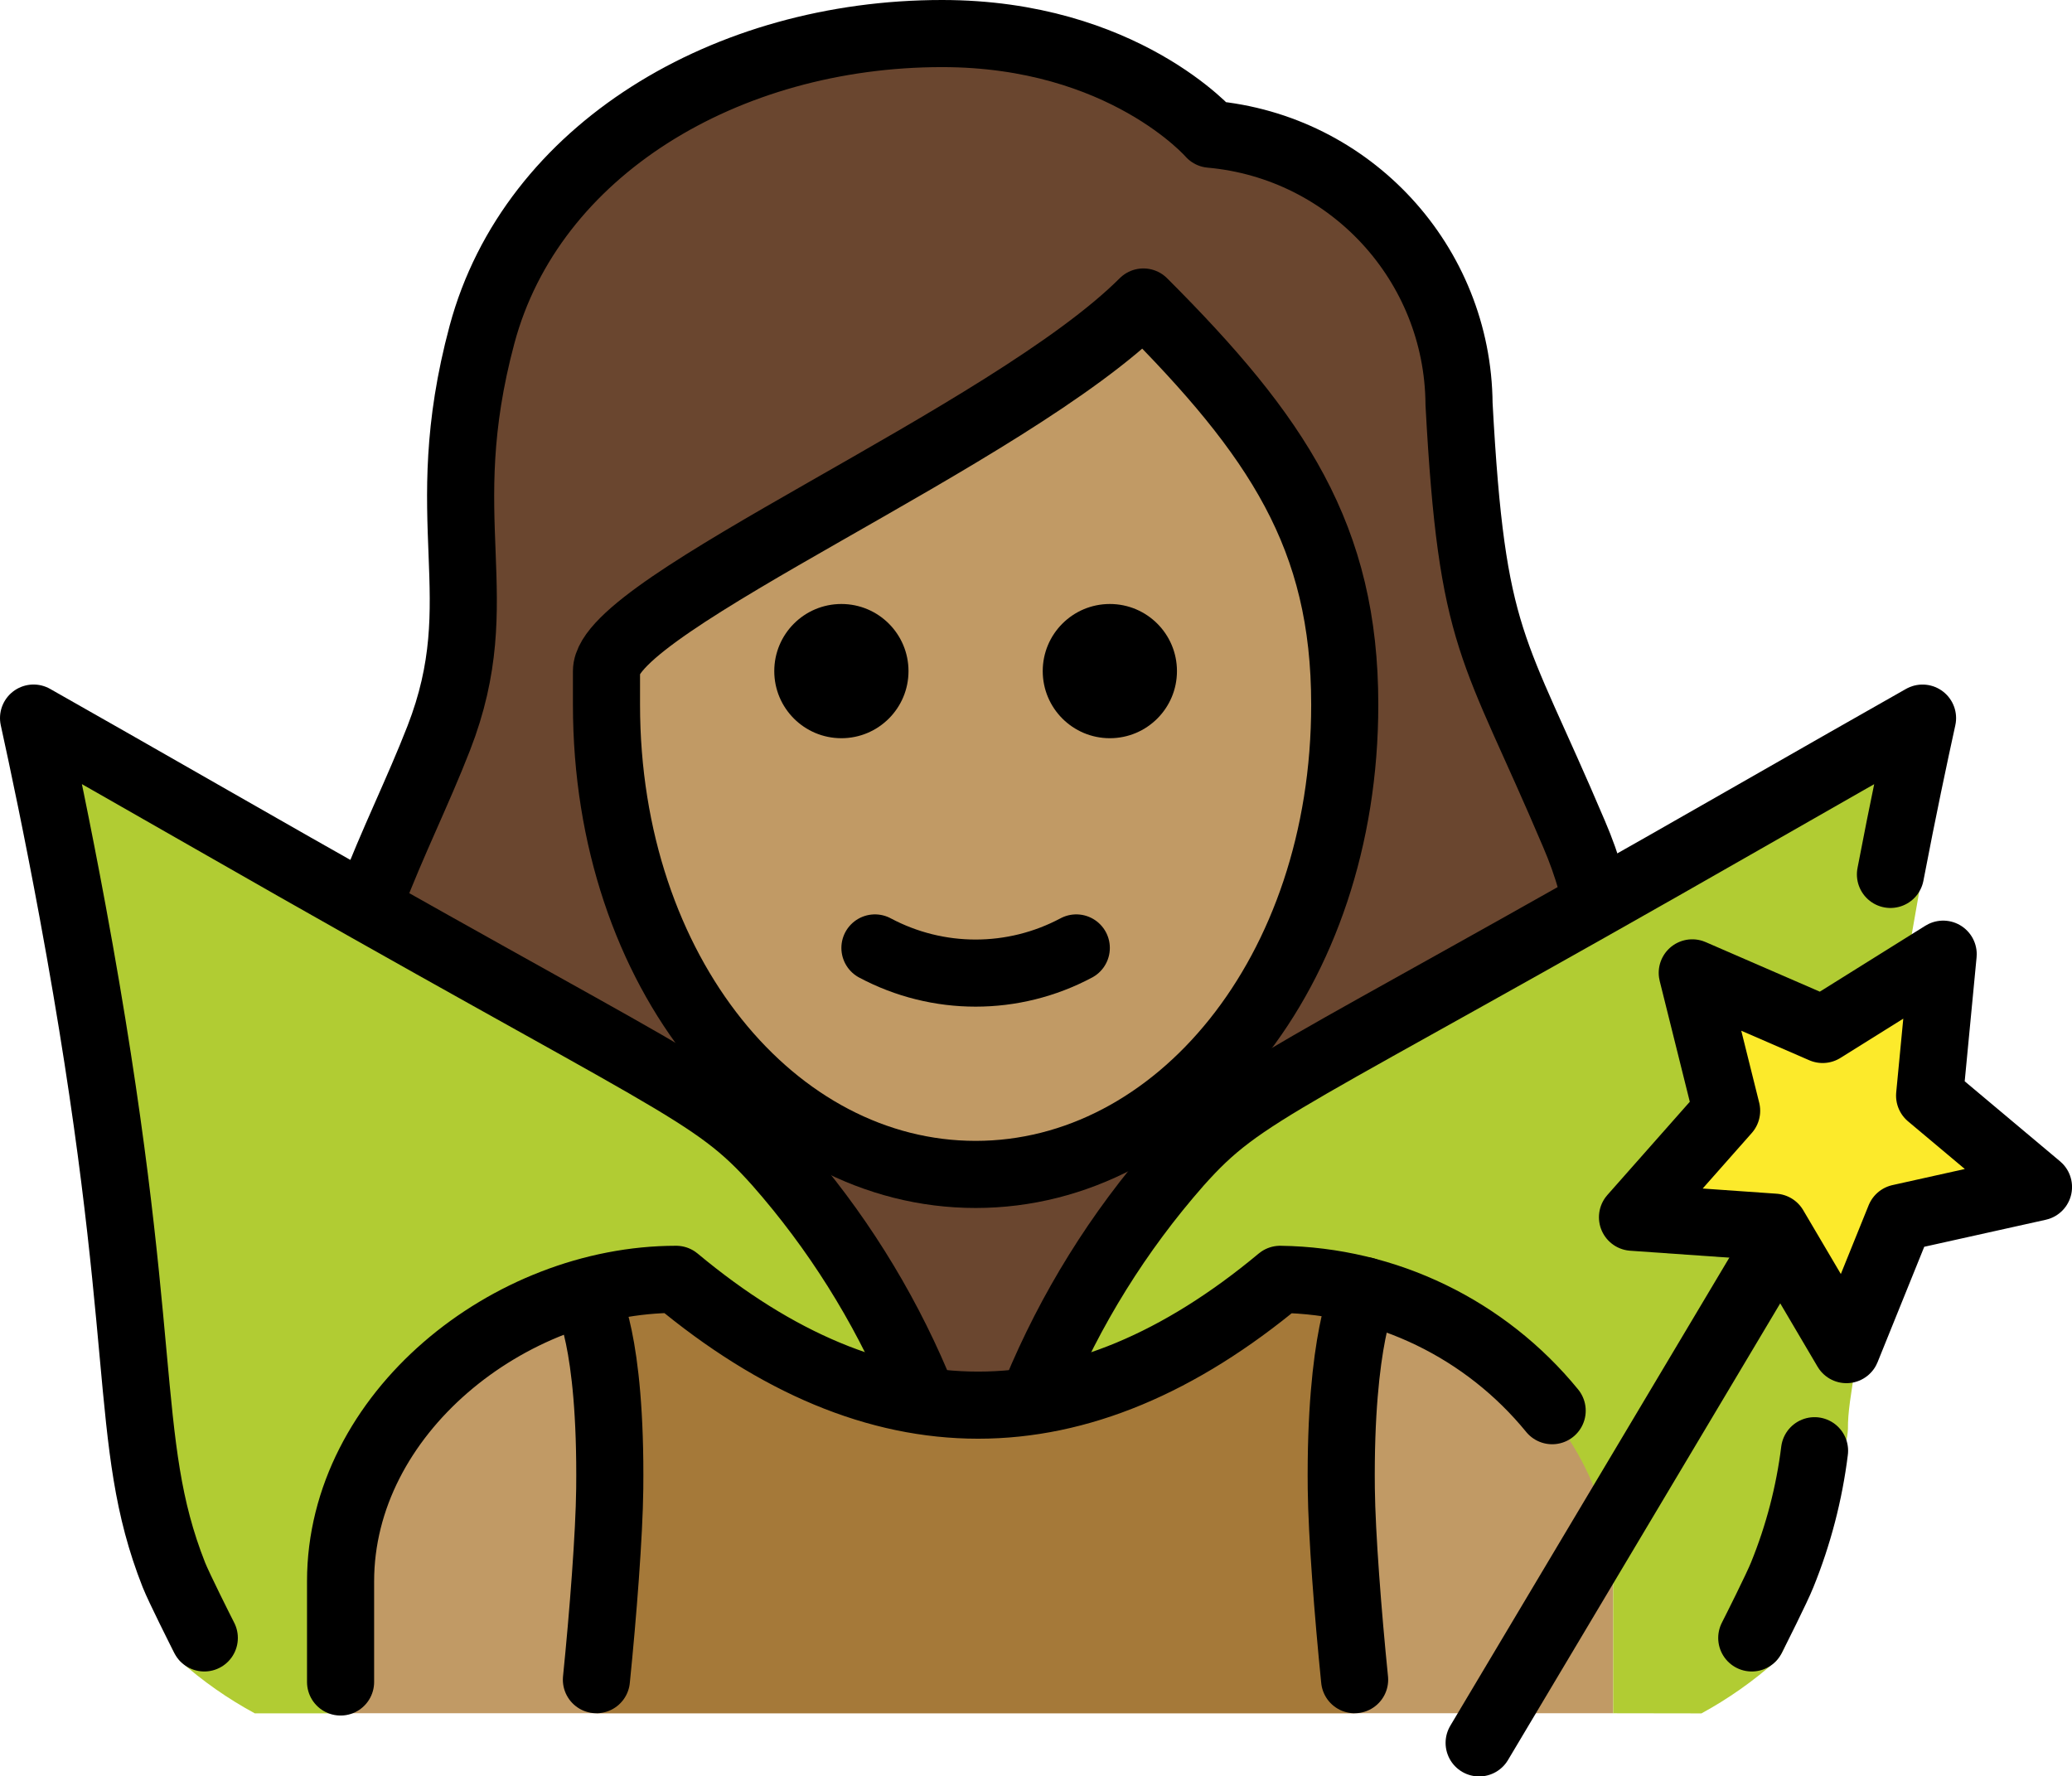 <svg xmlns="http://www.w3.org/2000/svg" xmlns:svg="http://www.w3.org/2000/svg" id="emoji" width="61.745" height="52.94" version="1.1" viewBox="0 0 61.745 52.94"><g id="hair" transform="translate(-6.927,-9.942)"><path id="path1" fill="#6a462f" d="m 18.155,47.378 c 1.123,1.019 2.339,1.929 3.633,2.719 1.557,-1.184 3.414,-1.908 5.361,-2.09 6.209,5.013 12.495,5.013 18.7,0 1.514,0.112 2.97,0.635 4.209,1.513 1.053,-0.693 2.047,-1.472 2.972,-2.33 1.188,-0.715 3.125,-8.282 0.392,-13.025 -0.439,-0.853 -0.825,-1.733 -1.157,-2.633 -1.473,-3.27 -2.023,-4.493 -2.349,-10.524 0.027,-3.693 -3.794,-6.784 -7.475,-7.093 -0.266,-0.018 -0.514,-0.142 -0.689,-0.343 -0.093,-0.1 -2.408,-2.655 -7.243,-2.655 -6.2,0 -11.441,3.382 -12.743,8.226 -0.534,2.012 -0.725,4.1 -0.565,6.176 0.204,2.019 -0.056,4.058 -0.761,5.961 -0.248,0.756 -0.627,1.463 -1.119,2.088 -3.772,4.42 -0.975,14.303 -1.167,14.01 z"/></g><g id="skin" transform="translate(-6.927,-9.942)"><path id="path2" fill="#c19a65" d="m 25.575,29.483 v 0.957 c 0,7.649 4.609,13.643 10.494,13.643 5.885,0 10.494,-5.993 10.494,-13.643 0,-4.653 -1.778,-7.515 -5.284,-11.134 -2.83,2.171 -5.837,4.101 -8.988,5.772 -2.647,1.515 -6.255,3.57 -6.715,4.406 z"/><path id="path3" fill="#c19a65" d="m 17,61 v -4 c 0,-4.994 5.008,-9 10,-9 6,5 12,5 18,0 4.994,0 10,4.006 10,9 v 4"/></g><g id="color" transform="translate(-6.927,-9.942)"><path id="path4" fill="#b1cc33" d="m 64.221,31.343 c -0.28,1.27 0.306,2.992 -0.154,5.472 -0.46,2.52 -0.669,4.431 -1.05,7.761 -0.67,6.01 -1.032,6.952 -1.022,7.952 -0.042,1.03 -1.508,5.148 -1.765,6.146 -0.049,0.18 -0.116,0.354 -0.2,0.52 -0.051,0.084 -0.107,0.164 -0.17,0.24 -0.681,0.607 -1.429,1.133 -2.23,1.57 L 55,61 v -3.833 c 0,-4.99 -4.929,-9.004 -9.929,-9.004 -2.118,1.904 -4.732,3.17 -7.54,3.65 0.986,-2.687 2.522,-5.14 4.51,-7.2 1.35,-1.35 6.54,-4.33 16.87,-10.25 2.22,-1.27 4.06,-2.32 5.31,-3.02 z"/><path id="path5" fill="#b1cc33" d="m 34.621,51.813 c -2.812,-0.475 -5.431,-1.742 -7.55,-3.65 -4.99,0 -10,4.01 -10,9 v 3.84 h -2.55 c -0.805,-0.435 -1.557,-0.962 -2.24,-1.57 -0.057,-0.077 -0.111,-0.157 -0.16,-0.24 -0.094,-0.162 -0.161,-0.337 -0.2,-0.52 -0.263,-0.997 -0.417,-2.02 -0.46,-3.05 0.02,-1 -0.38,-4 -1.05,-10.01 -0.37,-3.33 -0.85,-5.98 -1.32,-8.5 -0.46,-2.48 -0.88,-4.5 -1.16,-5.77 1.24,0.7 3.08,1.75 5.3,3.02 10.33,5.92 15.52,8.9 16.87,10.25 1.891,1.96 3.376,4.274 4.37,6.81 z"/><polygon id="polygon5" fill="#fcea2b" points="55.575 46.218 58.38 43.045 57.356 38.935 61.241 40.622 64.833 38.378 64.429 42.594 67.673 45.317 63.539 46.236 61.951 50.163 59.8 46.514"/><path id="path6" fill="#a57939" d="m 24.7,61 c 0.198,-1.948 0.383,-5.337 0.397,-6.69 0.048,-4.497 -0.797,-5.839 -0.797,-5.839 0.904,-0.262 1.841,-0.403 2.777,-0.403 6,5 12,5 18,0 0.858,0.012 1.701,0.127 2.514,0.336 l 6e-4,2e-4 c 0,0 -0.742,1.409 -0.694,5.905 0.015,1.353 0.199,4.742 0.397,6.69"/></g><g id="line" transform="translate(-6.927,-9.942)"><path id="path7" fill="none" stroke="#000" stroke-linecap="round" stroke-linejoin="round" stroke-width="2" d="m 54.345,36.233 c -0.139,-0.488 -0.309,-0.966 -0.51,-1.432 -2.404,-5.67 -3.042,-5.643 -3.429,-12.822 -0.032,-4.186 -3.236,-7.663 -7.405,-8.037 0,0 -2.6,-3 -8,-3 -6.432,0 -12.23,3.466 -13.709,8.966 -1.5,5.583 0.345,7.834 -1.291,12.034 -0.622,1.598 -1.396,3.147 -1.993,4.729"/><path id="path8" d="m 42,29.942 c 0,1.105 -0.895,2 -2,2 -1.105,0 -2,-0.895 -2,-2 0,-1.105 0.895,-2 2,-2 1.105,0 2,0.895 2,2"/><path id="path9" d="m 34,29.942 c 0,1.105 -0.895,2 -2,2 -1.105,0 -2,-0.895 -2,-2 0,-1.105 0.895,-2 2,-2 1.105,0 2,0.895 2,2"/><path id="path10" fill="none" stroke="#000" stroke-linejoin="round" stroke-width="2" d="m 25,30.942 c 0,8 5,14 11,14 6,0 11,-6 11,-14 0,-5 -2,-8 -6,-12 -4,4 -16,9 -16,11 z"/><path id="path11" fill="none" stroke="#000" stroke-linecap="round" stroke-linejoin="round" stroke-width="2" d="m 33,38.192 c 1.875,1 4.125,1 6,0"/><path id="path12" fill="none" stroke="#000" stroke-linecap="round" stroke-linejoin="round" stroke-width="2" d="m 37.793,51.449 c 1.031,-2.496 2.467,-4.805 4.25,-6.833 1.983,-2.229 2.903,-2.25 16.867,-10.248 2.225,-1.274 4.066,-2.321 5.308,-3.025 -0.236,1.077 -0.579,2.685 -0.956,4.658"/><path id="path13" fill="none" stroke="#000" stroke-linecap="round" stroke-linejoin="round" stroke-width="2" d="m 59.129,58.755 c 0.097,-0.188 0.762,-1.512 0.907,-1.88 0.482,-1.186 0.806,-2.43 0.964,-3.699"/><path id="path14" fill="none" stroke="#000" stroke-linecap="round" stroke-linejoin="round" stroke-width="2" d="m 13.015,58.755 c -0.097,-0.188 -0.762,-1.512 -0.907,-1.88 -1.587,-4.025 -0.647,-6.937 -3.015,-19.759 -0.459,-2.484 -0.887,-4.5 -1.166,-5.774 1.243,0.705 3.084,1.751 5.308,3.025 13.963,7.998 14.884,8.019 16.867,10.248 1.727,1.963 3.128,4.191 4.15,6.598"/><line id="line14" x1="59.434" x2="51.005" y1="47.742" y2="61.883" fill="none" stroke="#000" stroke-linecap="round" stroke-linejoin="round" stroke-width="2"/><polygon id="polygon14" fill="none" stroke="#000" stroke-linecap="round" stroke-linejoin="round" stroke-width="2" points="55.575 46.218 58.38 43.045 57.356 38.935 61.241 40.622 64.833 38.378 64.429 42.594 67.673 45.317 63.539 46.236 61.951 50.163 59.8 46.514"/><path id="path15" fill="none" stroke="#000" stroke-linecap="round" stroke-linejoin="round" stroke-width="2" d="m 17.076,60.068 v -3 c 0,-4.994 5.008,-9 10,-9 6,5 12,5 18,0 3.163,0.043 6.125,1.489 8.105,3.915"/><path id="path16" fill="none" stroke="#000" stroke-linecap="round" stroke-linejoin="round" stroke-width="2" d="m 24.41,48.643 c 0,0 0.736,1.17 0.687,5.667 C 25.082,55.663 24.898,58.052 24.7,60"/><path id="path17" fill="none" stroke="#000" stroke-linecap="round" stroke-linejoin="round" stroke-width="2" d="m 47.591,48.405 c 0,0 -0.742,1.409 -0.694,5.905 0.015,1.353 0.199,3.742 0.397,5.69"/></g></svg>